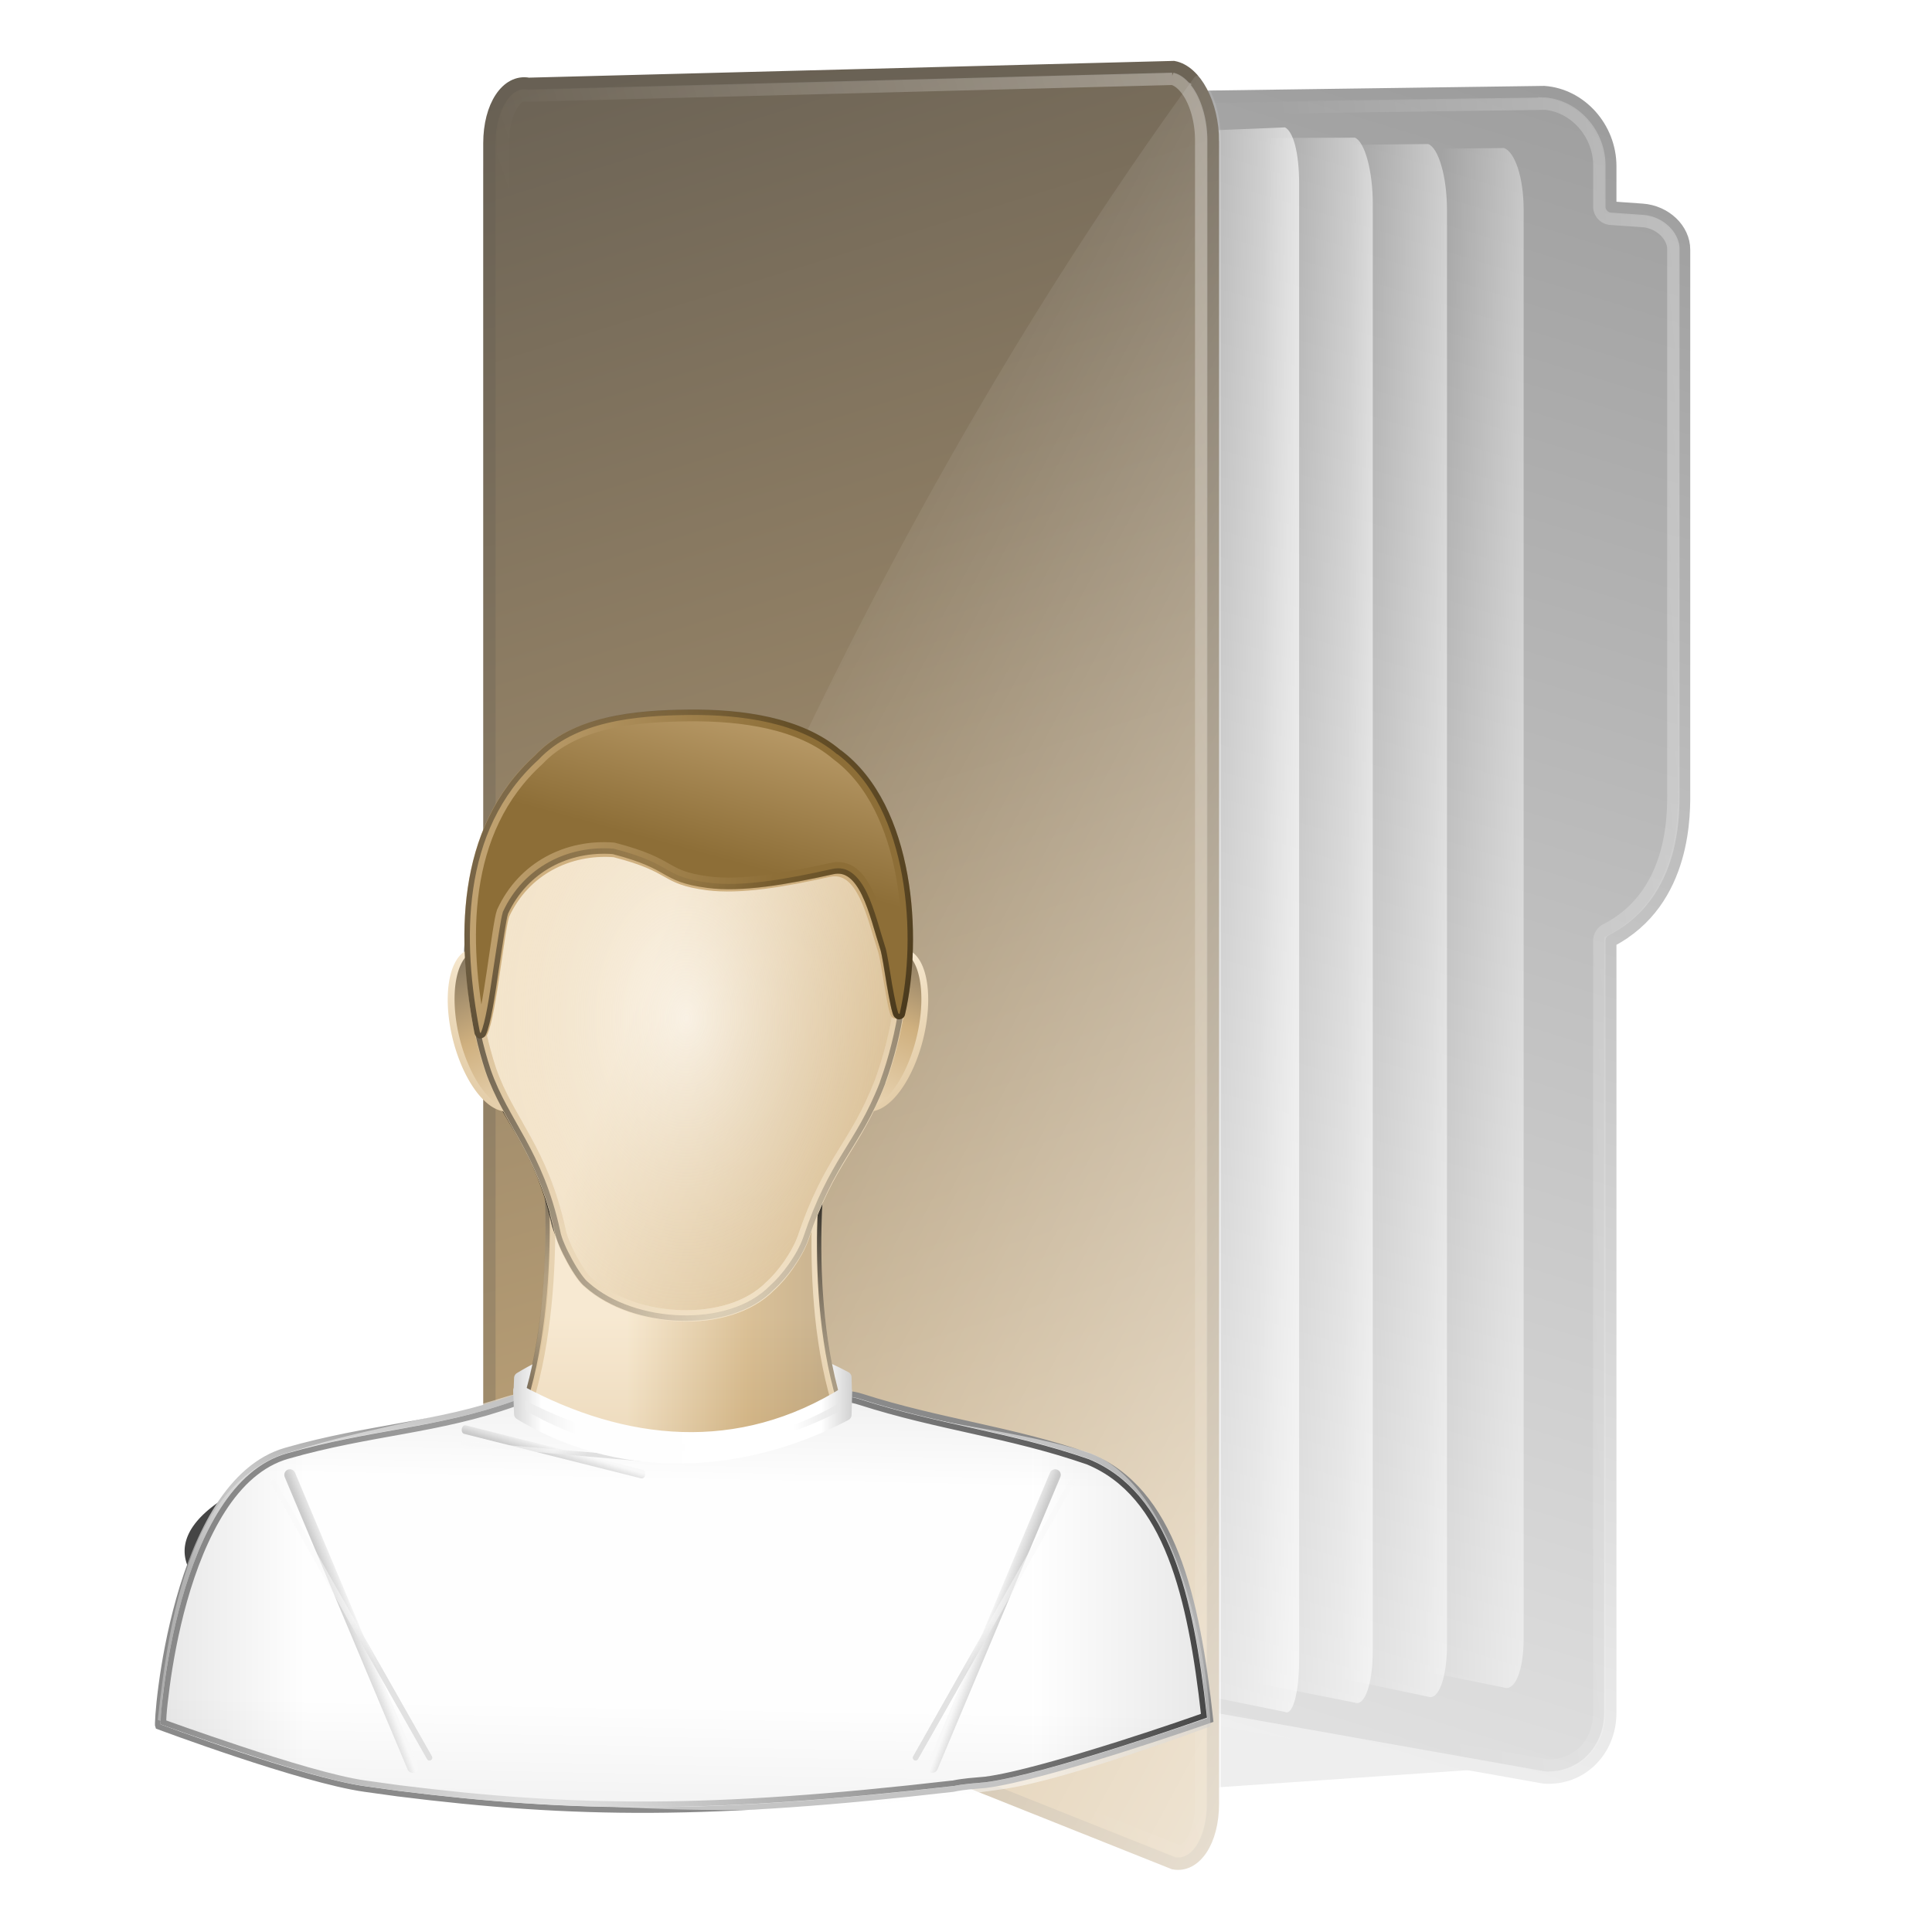 <?xml version="1.0" encoding="UTF-8" standalone="no"?>
<!-- Created with Inkscape (http://www.inkscape.org/) -->
<svg
   xmlns:dc="http://purl.org/dc/elements/1.1/"
   xmlns:cc="http://creativecommons.org/ns#"
   xmlns:rdf="http://www.w3.org/1999/02/22-rdf-syntax-ns#"
   xmlns:svg="http://www.w3.org/2000/svg"
   xmlns="http://www.w3.org/2000/svg"
   xmlns:xlink="http://www.w3.org/1999/xlink"
   xmlns:sodipodi="http://sodipodi.sourceforge.net/DTD/sodipodi-0.dtd"
   xmlns:inkscape="http://www.inkscape.org/namespaces/inkscape"
   version="1.0"
   width="128"
   height="128"
   id="svg2"
   sodipodi:version="0.32"
   inkscape:version="0.46"
   sodipodi:docname="user-home.svg"
   inkscape:output_extension="org.inkscape.output.svg.inkscape"
   inkscape:export-filename="D:\Projekte\cream\art\creamlooks-icontheme\icons\scalable\places\bitmap.png"
   inkscape:export-xdpi="90"
   inkscape:export-ydpi="90">
  <sodipodi:namedview
     inkscape:window-height="838"
     inkscape:window-width="1440"
     inkscape:pageshadow="2"
     inkscape:pageopacity="0.0"
     guidetolerance="10.0"
     gridtolerance="10.0"
     objecttolerance="10.0"
     borderopacity="1.0"
     bordercolor="#666666"
     pagecolor="#ffffff"
     id="base"
     showgrid="false"
     inkscape:zoom="1.8203125"
     inkscape:cx="20.332713"
     inkscape:cy="13.380726"
     inkscape:window-x="-8"
     inkscape:window-y="-8"
     inkscape:current-layer="svg2"
     showguides="true"
     inkscape:guide-bbox="true"
     inkscape:showpageshadow="false"
     inkscape:window-maximized="0" />
  <defs
     id="defs4">
    <linearGradient
       inkscape:collect="always"
       id="linearGradient3227">
      <stop
         style="stop-color:#ffffff;stop-opacity:1;"
         offset="0"
         id="stop3229" />
      <stop
         style="stop-color:#ffffff;stop-opacity:0;"
         offset="1"
         id="stop3231" />
    </linearGradient>
    <linearGradient
       inkscape:collect="always"
       id="linearGradient3213">
      <stop
         style="stop-color:#ffffff;stop-opacity:1;"
         offset="0"
         id="stop3215" />
      <stop
         style="stop-color:#ffffff;stop-opacity:0;"
         offset="1"
         id="stop3217" />
    </linearGradient>
    <linearGradient
       id="linearGradient3216">
      <stop
         id="stop3218"
         offset="0"
         style="stop-color:#454545;stop-opacity:1;" />
      <stop
         id="stop3220"
         offset="1"
         style="stop-color:#cfb07f;stop-opacity:1;" />
    </linearGradient>
    <linearGradient
       inkscape:collect="always"
       id="linearGradient4852">
      <stop
         style="stop-color:#ffffff;stop-opacity:1;"
         offset="0"
         id="stop4854" />
      <stop
         style="stop-color:#ffffff;stop-opacity:0;"
         offset="1"
         id="stop4856" />
    </linearGradient>
    <linearGradient
       inkscape:collect="always"
       id="linearGradient4844">
      <stop
         style="stop-color:#ffffff;stop-opacity:1;"
         offset="0"
         id="stop4846" />
      <stop
         style="stop-color:#ffffff;stop-opacity:0;"
         offset="1"
         id="stop4848" />
    </linearGradient>
    <linearGradient
       id="linearGradient4704">
      <stop
         id="stop4706"
         offset="0"
         style="stop-color:#787878;stop-opacity:1" />
      <stop
         id="stop4708"
         offset="1"
         style="stop-color:#f0f0f0;stop-opacity:1;" />
    </linearGradient>
    <linearGradient
       inkscape:collect="always"
       id="linearGradient4680">
      <stop
         style="stop-color:#ffffff;stop-opacity:1;"
         offset="0"
         id="stop4682" />
      <stop
         style="stop-color:#ffffff;stop-opacity:0;"
         offset="1"
         id="stop4684" />
    </linearGradient>
    <linearGradient
       id="linearGradient3570">
      <stop
         style="stop-color:#454545;stop-opacity:1;"
         offset="0"
         id="stop3572" />
      <stop
         style="stop-color:#cfb07f;stop-opacity:1;"
         offset="1"
         id="stop3574" />
    </linearGradient>
    <filter
       inkscape:collect="always"
       id="filter3272"
       x="-0.145"
       width="1.289"
       y="-0.103"
       height="1.205">
      <feGaussianBlur
         inkscape:collect="always"
         stdDeviation="4.986"
         id="feGaussianBlur3274" />
    </filter>
    <linearGradient
       inkscape:collect="always"
       xlink:href="#linearGradient3227"
       id="linearGradient3298"
       gradientUnits="userSpaceOnUse"
       x1="286.442"
       y1="-81.68"
       x2="197.33"
       y2="-72.616" />
    <linearGradient
       inkscape:collect="always"
       xlink:href="#linearGradient4680"
       id="linearGradient3312"
       gradientUnits="userSpaceOnUse"
       gradientTransform="matrix(0.933,0,0,1,1.735,-0.009)"
       x1="118.249"
       y1="103.828"
       x2="33.417"
       y2="60.158" />
    <linearGradient
       inkscape:collect="always"
       xlink:href="#linearGradient3213"
       id="linearGradient3314"
       gradientUnits="userSpaceOnUse"
       x1="224.489"
       y1="-100.455"
       x2="155.302"
       y2="-76.283" />
    <linearGradient
       inkscape:collect="always"
       xlink:href="#linearGradient3570"
       id="linearGradient2443"
       gradientUnits="userSpaceOnUse"
       gradientTransform="matrix(0.979,0,0,1.017,6.808,-2.496)"
       x1="25.724"
       y1="-36.316"
       x2="70.092"
       y2="111.858" />
    <linearGradient
       inkscape:collect="always"
       xlink:href="#linearGradient3216"
       id="linearGradient2445"
       gradientUnits="userSpaceOnUse"
       gradientTransform="matrix(1.099,0,0,0.95,5.595,3.132)"
       x1="5.051"
       y1="-50.678"
       x2="56.707"
       y2="169.217" />
    <linearGradient
       inkscape:collect="always"
       xlink:href="#linearGradient4844"
       id="linearGradient2448"
       gradientUnits="userSpaceOnUse"
       gradientTransform="matrix(0.526,0,0,1.025,44.632,-3.509)"
       x1="79.133"
       y1="67.606"
       x2="62.6"
       y2="67.645" />
    <linearGradient
       inkscape:collect="always"
       xlink:href="#linearGradient4844"
       id="linearGradient2451"
       gradientUnits="userSpaceOnUse"
       gradientTransform="matrix(0.665,0,0,1.009,38.553,-2.341)"
       x1="80.665"
       y1="67.131"
       x2="67.541"
       y2="67.013" />
    <linearGradient
       inkscape:collect="always"
       xlink:href="#linearGradient4852"
       id="linearGradient2454"
       gradientUnits="userSpaceOnUse"
       gradientTransform="matrix(0.613,0,0,1.019,42.376,-3.307)"
       x1="89.427"
       y1="60.79"
       x2="76.506"
       y2="60.655" />
    <linearGradient
       inkscape:collect="always"
       xlink:href="#linearGradient4852"
       id="linearGradient2457"
       gradientUnits="userSpaceOnUse"
       gradientTransform="matrix(0.641,0,0,1.018,44.963,-3.619)"
       x1="89.895"
       y1="60.857"
       x2="78.014"
       y2="60.655" />
    <linearGradient
       inkscape:collect="always"
       xlink:href="#linearGradient4704"
       id="linearGradient2461"
       gradientUnits="userSpaceOnUse"
       gradientTransform="matrix(1.176,0,0,1.017,1.679,-2.466)"
       x1="126.292"
       y1="-45.835"
       x2="60.094"
       y2="139.933" />
    <linearGradient
       inkscape:collect="always"
       xlink:href="#linearGradient4704"
       id="linearGradient2463"
       gradientUnits="userSpaceOnUse"
       gradientTransform="matrix(1.099,0,0,0.95,5.595,3.132)"
       x1="146.004"
       y1="-29.416"
       x2="90.78"
       y2="126.548" />
    <filter
       id="filter3881"
       inkscape:collect="always">
      <feGaussianBlur
         id="feGaussianBlur3883"
         stdDeviation="0.578"
         inkscape:collect="always" />
    </filter>
    <filter
       height="1.136"
       y="-0.068"
       width="1.324"
       x="-0.162"
       id="filter3873"
       inkscape:collect="always">
      <feGaussianBlur
         id="feGaussianBlur3875"
         stdDeviation="0.74"
         inkscape:collect="always" />
    </filter>
    <filter
       id="filter4175"
       inkscape:collect="always">
      <feGaussianBlur
         id="feGaussianBlur4177"
         stdDeviation="0.716"
         inkscape:collect="always" />
    </filter>
    <filter
       height="1.166"
       y="-0.083"
       width="1.229"
       x="-0.114"
       id="filter4013"
       inkscape:collect="always">
      <feGaussianBlur
         id="feGaussianBlur4015"
         stdDeviation="1.152"
         inkscape:collect="always" />
    </filter>
    <linearGradient
       id="linearGradient3653">
      <stop
         style="stop-color:#f8ead2;stop-opacity:1;"
         offset="0"
         id="stop3655" />
      <stop
         id="stop3657"
         offset="0.461"
         style="stop-color:#cfb07f;stop-opacity:1;" />
      <stop
         style="stop-color:#454545;stop-opacity:1;"
         offset="1"
         id="stop3659" />
    </linearGradient>
    <linearGradient
       id="linearGradient3734">
      <stop
         style="stop-color:#e8e8e8;stop-opacity:1;"
         offset="0"
         id="stop3738" />
      <stop
         id="stop3740"
         offset="1"
         style="stop-color:#8a8a8a;stop-opacity:1;" />
    </linearGradient>
    <linearGradient
       id="linearGradient3750">
      <stop
         id="stop3752"
         offset="0"
         style="stop-color:#f8f8f8;stop-opacity:1;" />
      <stop
         style="stop-color:#c7c7c7;stop-opacity:1;"
         offset="1"
         id="stop3754" />
    </linearGradient>
    <linearGradient
       id="linearGradient3644">
      <stop
         style="stop-color:#f8ead2;stop-opacity:1;"
         offset="0"
         id="stop3646" />
      <stop
         id="stop3648"
         offset="0.566"
         style="stop-color:#cfb07f;stop-opacity:1;" />
      <stop
         style="stop-color:#454545;stop-opacity:1;"
         offset="1"
         id="stop3650" />
    </linearGradient>
    <linearGradient
       id="linearGradient3737">
      <stop
         id="stop3739"
         offset="0"
         style="stop-color:#f8ead2;stop-opacity:1;" />
      <stop
         style="stop-color:#cfb07f;stop-opacity:1;"
         offset="0.495"
         id="stop3741" />
      <stop
         id="stop3743"
         offset="1"
         style="stop-color:#454545;stop-opacity:1;" />
    </linearGradient>
    <linearGradient
       id="linearGradient3838">
      <stop
         id="stop3840"
         offset="0"
         style="stop-color:#8d6e37;stop-opacity:1;" />
      <stop
         id="stop3842"
         offset="1"
         style="stop-color:#d7b98a;stop-opacity:1;" />
    </linearGradient>
    <linearGradient
       id="linearGradient4089">
      <stop
         style="stop-color:#f8ead2;stop-opacity:1;"
         offset="0"
         id="stop4091" />
      <stop
         id="stop4093"
         offset="0.222"
         style="stop-color:#cfb07f;stop-opacity:1;" />
      <stop
         style="stop-color:#454545;stop-opacity:1;"
         offset="1"
         id="stop4095" />
    </linearGradient>
    <linearGradient
       id="linearGradient4113">
      <stop
         style="stop-color:#f8ead2;stop-opacity:1;"
         offset="0"
         id="stop4115" />
      <stop
         id="stop4117"
         offset="0.447"
         style="stop-color:#cfb07f;stop-opacity:1;" />
      <stop
         style="stop-color:#454545;stop-opacity:1;"
         offset="1"
         id="stop4119" />
    </linearGradient>
    <linearGradient
       id="linearGradient4161">
      <stop
         style="stop-color:#ffffff;stop-opacity:1"
         offset="0"
         id="stop4163" />
      <stop
         id="stop4165"
         offset="0.37"
         style="stop-color:#cfb07f;stop-opacity:0" />
      <stop
         style="stop-color:#454545;stop-opacity:0"
         offset="1"
         id="stop4167" />
    </linearGradient>
    <linearGradient
       id="linearGradient4187">
      <stop
         id="stop4189"
         offset="0"
         style="stop-color:#f8ead2;stop-opacity:1;" />
      <stop
         style="stop-color:#cfb07f;stop-opacity:1;"
         offset="0.636"
         id="stop4191" />
      <stop
         id="stop4193"
         offset="1"
         style="stop-color:#454545;stop-opacity:1;" />
    </linearGradient>
    <linearGradient
       id="linearGradient3789">
      <stop
         style="stop-color:#949494;stop-opacity:1"
         offset="0"
         id="stop3791" />
      <stop
         id="stop3797"
         offset="0.354"
         style="stop-color:#ffffff;stop-opacity:1" />
      <stop
         id="stop3795"
         offset="0.584"
         style="stop-color:#fefefe;stop-opacity:1" />
      <stop
         id="stop3793"
         offset="1"
         style="stop-color:#a6a6a6;stop-opacity:1" />
    </linearGradient>
    <linearGradient
       id="linearGradient3853">
      <stop
         style="stop-color:#b1b1b1;stop-opacity:1;"
         offset="0"
         id="stop3855" />
      <stop
         id="stop3857"
         offset="0.244"
         style="stop-color:#ffffff;stop-opacity:1" />
      <stop
         id="stop3859"
         offset="0.841"
         style="stop-color:#fefefe;stop-opacity:1" />
      <stop
         id="stop3861"
         offset="1"
         style="stop-color:#c0c0c0;stop-opacity:1;" />
    </linearGradient>
    <linearGradient
       id="linearGradient4038">
      <stop
         id="stop4040"
         offset="0"
         style="stop-color:#f8ead2;stop-opacity:1;" />
      <stop
         style="stop-color:#cfb07f;stop-opacity:1;"
         offset="0.554"
         id="stop4042" />
      <stop
         id="stop4044"
         offset="1"
         style="stop-color:#454545;stop-opacity:0" />
    </linearGradient>
    <linearGradient
       id="linearGradient4046">
      <stop
         id="stop4048"
         offset="0"
         style="stop-color:#b1b1b1;stop-opacity:1;" />
      <stop
         style="stop-color:#ffffff;stop-opacity:1"
         offset="0.141"
         id="stop4050" />
      <stop
         style="stop-color:#fefefe;stop-opacity:1"
         offset="0.883"
         id="stop4052" />
      <stop
         style="stop-color:#c0c0c0;stop-opacity:1;"
         offset="1"
         id="stop4054" />
    </linearGradient>
    <linearGradient
       id="linearGradient4056">
      <stop
         id="stop4058"
         offset="0"
         style="stop-color:#b1b1b1;stop-opacity:1;" />
      <stop
         style="stop-color:#ffffff;stop-opacity:1"
         offset="0.27"
         id="stop4060" />
      <stop
         style="stop-color:#fefefe;stop-opacity:1"
         offset="0.695"
         id="stop4062" />
      <stop
         style="stop-color:#c0c0c0;stop-opacity:1;"
         offset="1"
         id="stop4064" />
    </linearGradient>
    <filter
       inkscape:collect="always"
       id="filter4173"
       x="-0.111"
       width="1.222"
       y="-1.023"
       height="3.047">
      <feGaussianBlur
         inkscape:collect="always"
         stdDeviation="3.644"
         id="feGaussianBlur4175" />
    </filter>
    <filter
       inkscape:collect="always"
       id="filter4183"
       x="-0.094"
       width="1.188"
       y="-0.866"
       height="2.731">
      <feGaussianBlur
         inkscape:collect="always"
         stdDeviation="3.082"
         id="feGaussianBlur4185" />
    </filter>
    <radialGradient
       gradientUnits="userSpaceOnUse"
       gradientTransform="matrix(3.388,1.342,-0.492,1.241,-115.317,-103.671)"
       r="16.259"
       fy="75.834"
       fx="63.376"
       cy="75.834"
       cx="63.376"
       id="radialGradient3474"
       xlink:href="#linearGradient3442"
       inkscape:collect="always" />
    <radialGradient
       gradientUnits="userSpaceOnUse"
       gradientTransform="matrix(2.479,0.578,-0.568,2.435,-60.505,-67.244)"
       r="20.007"
       fy="27.202"
       fx="56.528"
       cy="27.202"
       cx="56.528"
       id="radialGradient3462"
       xlink:href="#linearGradient3442"
       inkscape:collect="always" />
    <radialGradient
       gradientUnits="userSpaceOnUse"
       gradientTransform="matrix(1.163,7.456504e-2,-0.275,4.292,-1.993,-172.552)"
       r="19.741"
       fy="52.303"
       fx="71.883"
       cy="52.303"
       cx="71.883"
       id="radialGradient3452"
       xlink:href="#linearGradient3442"
       inkscape:collect="always" />
    <radialGradient
       gradientUnits="userSpaceOnUse"
       gradientTransform="matrix(1.979,0.291,-2.7391053e-2,0.186,36.118,75.759)"
       r="47.194"
       fy="74.764"
       fx="10.661"
       cy="74.764"
       cx="10.661"
       id="radialGradient3410"
       xlink:href="#linearGradient3734"
       inkscape:collect="always" />
    <radialGradient
       gradientUnits="userSpaceOnUse"
       gradientTransform="matrix(1.307,6.1837612e-2,-9.3847604e-2,1.984,-37.433,-145.592)"
       r="46.656"
       fy="134.66"
       fx="77.276"
       cy="134.66"
       cx="77.276"
       id="radialGradient3408"
       xlink:href="#linearGradient3418"
       inkscape:collect="always" />
    <linearGradient
       id="linearGradient3418">
      <stop
         style="stop-color:#f0f0f0;stop-opacity:1;"
         offset="0"
         id="stop3420" />
      <stop
         id="stop3422"
         offset="1"
         style="stop-color:#454545;stop-opacity:1;" />
    </linearGradient>
    <linearGradient
       id="linearGradient3442">
      <stop
         id="stop3444"
         offset="0"
         style="stop-color:#000000;stop-opacity:0;" />
      <stop
         style="stop-color:#000000;stop-opacity:1;"
         offset="1"
         id="stop3446" />
    </linearGradient>
    <linearGradient
       inkscape:collect="always"
       xlink:href="#linearGradient4056"
       id="linearGradient2973"
       gradientUnits="userSpaceOnUse"
       gradientTransform="matrix(-1.957,0,0,-1.876,150.354,232.289)"
       x1="32.991"
       y1="85.37"
       x2="56.247"
       y2="85.37" />
    <linearGradient
       inkscape:collect="always"
       xlink:href="#linearGradient4046"
       id="linearGradient2975"
       gradientUnits="userSpaceOnUse"
       gradientTransform="matrix(1.053,0,0,-0.941,-3.113,156.782)"
       x1="79.635"
       y1="87.337"
       x2="47.726"
       y2="87.337" />
    <linearGradient
       inkscape:collect="always"
       xlink:href="#linearGradient4089"
       id="linearGradient2977"
       gradientUnits="userSpaceOnUse"
       gradientTransform="matrix(1.875,0,0,1.875,-3081.484,410.851)"
       x1="1674.741"
       y1="-180.144"
       x2="1700.671"
       y2="-180.144" />
    <linearGradient
       inkscape:collect="always"
       xlink:href="#linearGradient4187"
       id="linearGradient2979"
       gradientUnits="userSpaceOnUse"
       gradientTransform="matrix(1.875,0,0,1.875,-3081.484,410.851)"
       x1="1700.671"
       y1="-180.144"
       x2="1624.421"
       y2="-163.956" />
    <linearGradient
       inkscape:collect="always"
       xlink:href="#linearGradient4038"
       id="linearGradient2981"
       gradientUnits="userSpaceOnUse"
       gradientTransform="matrix(1.875,0,0,1.875,-3081.484,411.104)"
       x1="1677.12"
       y1="-180.144"
       x2="1677.12"
       y2="-167.216" />
    <linearGradient
       inkscape:collect="always"
       xlink:href="#linearGradient3789"
       id="linearGradient2983"
       gradientUnits="userSpaceOnUse"
       gradientTransform="matrix(-1.862,0,0,1.77,146.195,-60.692)"
       x1="37.797"
       y1="66.945"
       x2="38.756"
       y2="116.063" />
    <linearGradient
       inkscape:collect="always"
       xlink:href="#linearGradient3853"
       id="linearGradient2985"
       gradientUnits="userSpaceOnUse"
       gradientTransform="matrix(1.862,0,0,1.77,-18.619,-60.692)"
       x1="75.309"
       y1="93.608"
       x2="16.806"
       y2="93.608" />
    <linearGradient
       inkscape:collect="always"
       xlink:href="#linearGradient3737"
       id="linearGradient2987"
       gradientUnits="userSpaceOnUse"
       x1="-145.034"
       y1="65.25"
       x2="-152.041"
       y2="53.189" />
    <linearGradient
       inkscape:collect="always"
       xlink:href="#linearGradient3653"
       id="linearGradient2989"
       gradientUnits="userSpaceOnUse"
       x1="-145.034"
       y1="65.25"
       x2="-158.532"
       y2="69.865" />
    <linearGradient
       inkscape:collect="always"
       xlink:href="#linearGradient4113"
       id="linearGradient2991"
       gradientUnits="userSpaceOnUse"
       x1="-145.034"
       y1="65.25"
       x2="-151.934"
       y2="53.406" />
    <linearGradient
       inkscape:collect="always"
       xlink:href="#linearGradient3653"
       id="linearGradient2993"
       gradientUnits="userSpaceOnUse"
       x1="-145.034"
       y1="65.25"
       x2="-158.532"
       y2="69.865" />
    <linearGradient
       inkscape:collect="always"
       xlink:href="#linearGradient3644"
       id="linearGradient2995"
       gradientUnits="userSpaceOnUse"
       gradientTransform="matrix(1.735,0,0,1.792,-2553.871,380.736)"
       x1="1507.073"
       y1="-189.308"
       x2="1538.763"
       y2="-177" />
    <linearGradient
       inkscape:collect="always"
       xlink:href="#linearGradient3644"
       id="linearGradient2997"
       gradientUnits="userSpaceOnUse"
       gradientTransform="matrix(1.735,0,0,1.792,-2553.871,380.736)"
       x1="1513.09"
       y1="-168.151"
       x2="1492.793"
       y2="-222.876" />
    <radialGradient
       inkscape:collect="always"
       xlink:href="#linearGradient4161"
       id="radialGradient2999"
       gradientUnits="userSpaceOnUse"
       gradientTransform="matrix(6.048,4.3364518e-6,-6.0574025e-6,9.016,-9060.909,1715.626)"
       cx="1508.75"
       cy="-185.086"
       fx="1508.75"
       fy="-185.086"
       r="11.686" />
    <linearGradient
       inkscape:collect="always"
       xlink:href="#linearGradient3644"
       id="linearGradient3001"
       gradientUnits="userSpaceOnUse"
       gradientTransform="matrix(1.735,0,0,1.792,-2553.871,380.736)"
       x1="1513.09"
       y1="-168.151"
       x2="1492.793"
       y2="-222.876" />
    <linearGradient
       inkscape:collect="always"
       xlink:href="#linearGradient3838"
       id="linearGradient3003"
       gradientUnits="userSpaceOnUse"
       gradientTransform="matrix(1.626,0,0,1.626,285.287,-50.115)"
       x1="-131.253"
       y1="51.73"
       x2="-127.643"
       y2="38.489" />
    <linearGradient
       inkscape:collect="always"
       xlink:href="#linearGradient3838"
       id="linearGradient3005"
       gradientUnits="userSpaceOnUse"
       gradientTransform="matrix(0.901,0,0,0.901,6.293,6.144)"
       x1="72.241"
       y1="35.769"
       x2="30.387"
       y2="30.944" />
    <linearGradient
       inkscape:collect="always"
       xlink:href="#linearGradient3750"
       id="linearGradient3007"
       gradientUnits="userSpaceOnUse"
       x1="33.917"
       y1="105.547"
       x2="32.557"
       y2="105.956" />
    <linearGradient
       inkscape:collect="always"
       xlink:href="#linearGradient3750"
       id="linearGradient3009"
       gradientUnits="userSpaceOnUse"
       x1="31.82"
       y1="100.726"
       x2="32.557"
       y2="105.956" />
    <linearGradient
       inkscape:collect="always"
       xlink:href="#linearGradient3750"
       id="linearGradient3011"
       gradientUnits="userSpaceOnUse"
       x1="33.917"
       y1="105.547"
       x2="32.557"
       y2="105.956" />
    <linearGradient
       inkscape:collect="always"
       xlink:href="#linearGradient3750"
       id="linearGradient3013"
       gradientUnits="userSpaceOnUse"
       x1="31.82"
       y1="100.726"
       x2="32.557"
       y2="105.956" />
    <linearGradient
       inkscape:collect="always"
       xlink:href="#linearGradient3750"
       id="linearGradient3015"
       gradientUnits="userSpaceOnUse"
       x1="33.917"
       y1="105.547"
       x2="32.557"
       y2="105.956" />
    <linearGradient
       inkscape:collect="always"
       xlink:href="#linearGradient3750"
       id="linearGradient3017"
       gradientUnits="userSpaceOnUse"
       x1="31.82"
       y1="100.726"
       x2="32.557"
       y2="105.956" />
    <linearGradient
       inkscape:collect="always"
       xlink:href="#linearGradient4056"
       id="linearGradient3019"
       gradientUnits="userSpaceOnUse"
       gradientTransform="matrix(-1.957,0,0,1.876,150.354,-71.126)"
       x1="32.991"
       y1="85.37"
       x2="56.247"
       y2="85.37" />
    <linearGradient
       inkscape:collect="always"
       xlink:href="#linearGradient4046"
       id="linearGradient3021"
       gradientUnits="userSpaceOnUse"
       gradientTransform="matrix(1.053,0,0,0.941,-3.113,4.381)"
       x1="79.635"
       y1="87.337"
       x2="47.726"
       y2="87.337" />
  </defs>
  <rect
     style="opacity:0.7;fill:#ffffff;fill-opacity:1;fill-rule:nonzero;stroke:none;stroke-width:0.3;stroke-linejoin:miter;marker:none;marker-start:none;marker-mid:none;marker-end:none;stroke-miterlimit:4;stroke-dasharray:none;stroke-dashoffset:0;stroke-opacity:1;visibility:visible;display:inline;overflow:visible;enable-background:accumulate"
     id="rect3326"
     y="7.214"
     x="71.964"
     ry="0"
     rx="2.452"
     height="0"
     width="0.714" />
  <path
     style="opacity:0.3;fill:#454545;fill-opacity:1;stroke:none;filter:url(#filter3272)"
     d="M 95.688,3.469 27.25,4.438 C 24.712,4.258 22.656,6.231 22.656,8.906 l 0,94.469 c 0,0.932 0.257,1.746 0.688,2.438 -0.001,0.021 0,0.042 0,0.062 0.021,0.009 0.041,0.022 0.062,0.031 0.817,1.237 2.232,2.011 3.844,2.125 l -0.9,2.612 c 23.278,10.489 39.065,11.883 39.065,11.883 0.679,0 1.219,-0.571 1.219,-1.25 L 98.875,119.062 c 0.848,-0.812 1.375,-1.989 1.375,-3.344 l 0,-53.438 c 5.346,-2.755 5.125,-9.104 5.125,-10.469 l 0,-37.438 c 0,-1.415 -1.305,-2.637 -2.906,-2.75 l -2.219,-0.156 0,-2.844 c 0,-2.675 -2.025,-4.977 -4.562,-5.156 z"
     id="path3266"
     sodipodi:nodetypes="ccccsscccccccccccccc"
     transform="matrix(0.957,0,0,0.957,10.776,2.776)" />
  <path
     style="fill:url(#linearGradient2461);fill-opacity:1;stroke:url(#linearGradient2463);stroke-width:0.818;stroke-miterlimit:4;stroke-opacity:1;stroke-dasharray:none"
     d="m 111.574,16.539 c 0,-1.354 -1.236,-2.533 -2.768,-2.641 l -2.121,-0.15 0,-2.732 c 0,-2.559 -1.958,-4.745 -4.385,-4.916 L 36.838,7.008 C 34.41,6.837 32.452,8.746 32.452,11.305 l 0,90.36 c 0,2.559 1.958,4.3 4.385,4.471 l 65.463,11.627 c 2.428,0.171 4.385,-1.738 4.385,-4.297 l 0,-51.114 c 5.114,-2.636 4.889,-8.706 4.889,-10.011 l 0,-35.802 z"
     id="path2788"
     sodipodi:nodetypes="cccccccccccccc" />
  <path
     d="m 209.938,-131.781 -68.344,0.938 a 0.845,0.845 0 0 1 -0.062,0 c -2.064,-0.146 -3.688,1.414 -3.688,3.656 l 0,94.438 c 0,2.242 1.647,3.691 3.812,3.844 a 0.845,0.845 0 0 1 0.094,0 l 68.312,12.156 0.094,0 c 2.017,0.09 3.594,-1.45 3.594,-3.656 l 0,-53.438 a 0.845,0.845 0 0 1 0.469,-0.75 c 4.868,-2.509 4.656,-8.263 4.656,-9.719 l 0,-37.406 c 0,-0.895 -0.929,-1.853 -2.125,-1.938 l -2.219,-0.156 a 0.845,0.845 0 0 1 -0.781,-0.844 l 0,-2.844 c 0,-2.22 -1.708,-4.103 -3.75,-4.281 -0.02,-0.002 -0.042,0.001 -0.062,0 z"
     id="path3225"
     style="fill:none;stroke:url(#linearGradient3298);stroke-width:0.855;stroke-miterlimit:4;stroke-opacity:1;stroke-dasharray:none"
     inkscape:original="M 210 -132.625 L 141.59375 -131.6875 C 139.05597 -131.86664 137 -129.86264 137 -127.1875 L 137 -32.75 C 137 -30.074875 139.05597 -28.241657 141.59375 -28.0625 L 210 -15.90625 C 212.53778 -15.727101 214.59375 -17.731124 214.59375 -20.40625 L 214.59375 -73.84375 C 219.93967 -76.59897 219.71875 -82.947677 219.71875 -84.3125 L 219.71875 -121.71875 C 219.71875 -123.13369 218.41349 -124.38699 216.8125 -124.5 L 214.59375 -124.65625 L 214.59375 -127.5 C 214.59375 -130.17512 212.53777 -132.44588 210 -132.625 z "
     inkscape:radius="-0.84477741"
     sodipodi:type="inkscape:offset"
     transform="matrix(0.957,0,0,0.957,-98.599,132.983)" />
  <path
     style="opacity:0.55;fill:url(#linearGradient2457);fill-opacity:1;stroke:none"
     d="m 100.945,13.908 c 0,-2.16 -0.58,-3.847 -1.304,-4.101 l -21.999,0.217 c -0.724,-0.253 -0.763,-0.605 -0.763,1.555 l 0,88.904 c 0,2.16 -2.572,6.055 -1.849,6.309 l 24.611,5.013 c 0.724,0.253 1.304,-1.1 1.304,-3.26 l 0,-94.636 z"
     id="path4864"
     sodipodi:nodetypes="ccccccccc" />
  <path
     sodipodi:nodetypes="ccccccccc"
     id="path4840"
     d="m 95.866,13.895 c 0,-2.162 -0.554,-4.099 -1.246,-4.352 L 73.371,9.754 C 72.679,9.501 72.872,9.744 72.872,11.906 l 0,88.997 c 0,2.162 -2.58,6.284 -1.889,6.537 l 23.638,4.971 c 0.691,0.254 1.246,-1.276 1.246,-3.438 l 0,-95.078 z"
     style="opacity:0.6;fill:url(#linearGradient2454);fill-opacity:1;stroke:none" />
  <path
     style="opacity:0.65;fill:url(#linearGradient2451);fill-opacity:1;stroke:none"
     d="m 90.951,13.513 c 0,-2.175 -0.529,-4.129 -1.188,-4.392 L 69.693,9.193 c -0.66,-0.263 -0.681,0.089 -0.681,2.264 l 0,89.521 c 0,2.175 -1.576,7.246 -0.917,7.509 l 21.667,4.317 c 0.66,0.263 1.188,-1.269 1.188,-3.444 l 0,-95.846 z"
     id="path4842"
     sodipodi:nodetypes="ccccccccc" />
  <path
     sodipodi:nodetypes="ccccccccs"
     id="path4860"
     d="m 86.072,12.209 c 0,-2.209 -0.418,-3.503 -0.94,-3.77 L 69.352,9.085 C 68.83,8.818 68.721,8.294 68.721,10.503 l 0,90.906 c 0,2.209 -1.815,8.148 -1.293,8.415 l 17.704,3.594 c 0.522,0.267 0.94,-1.289 0.94,-3.498 l 0,-97.712 z"
     style="opacity:0.65;fill:url(#linearGradient2448);fill-opacity:1;stroke:none" />
  <path
     style="fill:url(#linearGradient2443);fill-opacity:1;stroke:url(#linearGradient2445);stroke-width:0.818;stroke-miterlimit:4;stroke-opacity:1;stroke-dasharray:none"
     d="m 80.357,9.346 c 0,-2.452 -1.155,-4.633 -2.596,-4.902 L 35.021,5.554 C 33.579,5.285 32.424,7.035 32.424,9.487 l 0,92.009 c 0,2.452 1.155,4.633 2.596,4.902 l 42.74,17.051 c 1.441,0.269 2.596,-1.481 2.596,-3.933 l 0,-110.17 z"
     id="rect2781"
     sodipodi:nodetypes="ccccccccc" />
  <path
     sodipodi:type="inkscape:offset"
     inkscape:radius="0.27681571"
     inkscape:original="M 67.40625 7.65625 C 45.880415 40.803225 33.211418 78.276048 26.25 104.5 C 26.353508 104.89101 26.470336 105.26349 26.625 105.59375 C 27.041098 106.48223 27.64022 107.10359 28.34375 107.28125 L 28.34375 107.3125 L 65.90625 124.0625 C 65.925605 124.0653 65.949393 124.0653 65.96875 124.0625 C 66.699944 124.21519 67.371936 123.78296 67.8125 123.03125 C 68.253062 122.27953 68.46875 121.20952 68.46875 119.96875 L 68.46875 11.625 C 68.468749 10.38422 68.241398 9.2201511 67.8125 8.3125 C 67.698597 8.0714608 67.545576 7.8573675 67.40625 7.65625 z "
     style="fill:url(#linearGradient3312);fill-opacity:1;stroke:none"
     id="path4804"
     d="M 67.344,7.375 A 0.277,0.277 0 0 0 67.188,7.5 C 45.637,40.685 32.935,78.196 25.969,104.438 a 0.277,0.277 0 0 0 0,0.031 0.277,0.277 0 0 0 0,0.094 c 0.106,0.399 0.24,0.802 0.406,1.156 0.41,0.875 1.008,1.53 1.75,1.781 0.009,0.003 0.022,-0.003 0.031,0 a 0.277,0.277 0 0 0 0,0.031 c 0.009,0.003 0.022,-0.003 0.031,0 a 0.277,0.277 0 0 0 0.031,0.031 l 37.562,16.75 a 0.277,0.277 0 0 0 0.094,0.031 c 0.013,0.002 0.02,-9.3e-4 0.031,0 0.035,0.003 0.055,0.006 0.094,0 0.829,0.124 1.601,-0.4 2.062,-1.188 0.479,-0.817 0.688,-1.915 0.688,-3.188 L 68.75,11.625 C 68.75,10.35 68.514,9.144 68.062,8.188 67.935,7.917 67.763,7.699 67.625,7.5 a 0.277,0.277 0 0 0 -0.062,-0.062 0.277,0.277 0 0 0 -0.125,-0.062 0.277,0.277 0 0 0 -0.094,0 z"
     transform="matrix(1.138,0,0,1.017,2.65,-2.475)" />
  <path
     d="m 184.188,-133.5 -44.469,1.156 a 0.877,0.877 0 0 1 -0.188,0 c -0.372,-0.069 -0.667,0.041 -1.031,0.594 -0.364,0.553 -0.656,1.513 -0.656,2.656 l 0,96.188 c 0,1.143 0.275,2.222 0.688,3 0.413,0.778 0.938,1.18 1.312,1.25 A 0.877,0.877 0 0 1 140,-28.594 l 44.5,17.75 c 0.378,0.07 0.669,-0.05 1.031,-0.594 0.362,-0.544 0.656,-1.482 0.656,-2.625 l 0,-115.188 c 0,-1.143 -0.275,-2.222 -0.688,-3 -0.413,-0.778 -0.938,-1.18 -1.312,-1.25 z"
     id="path2441"
     style="opacity:0.5;fill:none;stroke:url(#linearGradient3314);stroke-width:0.855;stroke-miterlimit:4;stroke-opacity:1;stroke-dasharray:none"
     inkscape:original="M 184.34375 -134.375 L 139.6875 -133.21875 C 138.18096 -133.4997 136.96875 -131.657 136.96875 -129.09375 L 136.96875 -32.90625 C 136.96874 -30.343017 138.18096 -28.062227 139.6875 -27.78125 L 184.34375 -9.96875 C 185.8503 -9.6877717 187.0625 -11.499268 187.0625 -14.0625 L 187.0625 -129.25 C 187.0625 -131.81323 185.8503 -134.09404 184.34375 -134.375 z "
     inkscape:radius="-0.87720889"
     sodipodi:type="inkscape:offset"
     transform="matrix(0.957,0,0,0.957,-98.599,132.983)" />
  <path
     sodipodi:type="arc"
     style="fill:#454545;fill-opacity:1;fill-rule:evenodd;stroke:none;filter:url(#filter4173)"
     id="path3395"
     sodipodi:cx="48.750916"
     sodipodi:cy="115.95794"
     sodipodi:rx="39.428032"
     sodipodi:ry="4.2729888"
     d="m 88.179,115.958 a 39.428,4.273 0 1 1 -78.856,0 39.428,4.273 0 1 1 78.856,0 z"
     transform="matrix(0.78,0,0,2.023,4.959,-131.818)" />
  <path
     transform="matrix(0.78,0,0,1.316,4.959,-39.35)"
     d="m 88.179,115.958 a 39.428,4.273 0 1 1 -78.856,0 39.428,4.273 0 1 1 78.856,0 z"
     sodipodi:ry="4.2729888"
     sodipodi:rx="39.428032"
     sodipodi:cy="115.95794"
     sodipodi:cx="48.750916"
     id="path4177"
     style="fill:#454545;fill-opacity:1;fill-rule:evenodd;stroke:none;filter:url(#filter4183)"
     sodipodi:type="arc" />
  <g
     id="g2916"
     inkscape:label="Layer 1"
     transform="matrix(0.724,0,0,0.724,-1.021,36.117)">
    <g
       id="g2918">
      <g
         transform="translate(-3.788,-12.888)"
         id="g2920">
        <g
           id="g2922"
           transform="matrix(1.026,0,0,1.026,2.353,8.078)">
          <path
             sodipodi:nodetypes="ccccc"
             id="path2924"
             d="M 78.252,80.941 C 68.671,74.916 58.432,76.012 49.07,81.064 C 49.07,81.064 49.15,78.981 49.15,78.981 C 58.972,73.061 70.08,74.611 78.197,78.914 C 78.197,78.914 78.252,80.941 78.252,80.941 L 78.252,80.941 z"
             style="fill:url(#linearGradient2973);fill-opacity:1;stroke:url(#linearGradient2975);stroke-width:1.055;stroke-linecap:round;stroke-linejoin:round;stroke-miterlimit:4;stroke-dasharray:none;stroke-opacity:1" />
          <path
             sodipodi:nodetypes="ccccc"
             id="path2926"
             d="M 47.796,86.071 C 53.218,76.44 51.645,59.985 51.645,59.985 C 59.993,61.716 68.017,61.184 75.946,59.985 C 75.946,59.985 73.954,76.344 79.416,86.06 L 47.796,86.071 L 47.796,86.071 z"
             style="fill:url(#linearGradient2977);fill-opacity:1;stroke:url(#linearGradient2979);stroke-width:0.885;stroke-linecap:butt;stroke-linejoin:miter;stroke-miterlimit:4;stroke-dasharray:none;stroke-opacity:1" />
          <path
             d="M 51.594,59.75 C 51.572,59.757 51.55,59.768 51.531,59.781 C 51.492,59.803 51.46,59.836 51.438,59.875 C 51.421,59.904 51.41,59.936 51.406,59.969 C 51.404,59.989 51.404,60.011 51.406,60.031 C 51.406,60.031 51.79,64.113 51.5,69.406 C 51.21,74.699 50.239,81.183 47.562,85.938 C 47.535,85.985 47.524,86.04 47.531,86.094 C 47.535,86.127 47.546,86.159 47.562,86.188 C 47.585,86.227 47.617,86.259 47.656,86.281 C 47.685,86.298 47.717,86.309 47.75,86.312 C 47.76,86.313 47.771,86.313 47.781,86.312 L 79.406,86.312 C 79.427,86.315 79.448,86.315 79.469,86.312 C 79.491,86.305 79.512,86.295 79.531,86.281 C 79.556,86.264 79.577,86.243 79.594,86.219 C 79.605,86.209 79.616,86.199 79.625,86.188 C 79.642,86.159 79.652,86.127 79.656,86.094 C 79.657,86.05 79.646,86.007 79.625,85.969 C 79.626,85.958 79.626,85.948 79.625,85.938 C 76.929,81.142 76.059,74.656 75.875,69.375 C 75.691,64.094 76.188,60.031 76.188,60.031 C 76.19,60.011 76.19,59.989 76.188,59.969 C 76.184,59.936 76.173,59.904 76.156,59.875 C 76.134,59.836 76.102,59.803 76.062,59.781 C 76.043,59.768 76.022,59.757 76,59.75 C 75.969,59.744 75.937,59.744 75.906,59.75 C 67.991,60.947 60.026,61.473 51.719,59.75 C 51.678,59.739 51.635,59.739 51.594,59.75 z"
             id="path3470"
             style="fill:none;fill-opacity:1;stroke:url(#radialGradient3474);stroke-width:0.39;stroke-linecap:butt;stroke-linejoin:miter;stroke-miterlimit:4;stroke-dasharray:none;stroke-opacity:1"
             inkscape:original="M 51.65625 60 C 51.65625 60 53.203473 76.430961 47.78125 86.0625 L 79.40625 86.0625 C 73.944465 76.346719 75.937497 60.000001 75.9375 60 C 68.008578 61.198895 60.003728 61.731442 51.65625 60 z "
             inkscape:radius="0.24618"
             sodipodi:type="inkscape:offset" />
          <path
             style="opacity:0.3;fill:url(#linearGradient2981);fill-opacity:1;stroke:none"
             d="M 47.796,86.324 C 53.218,76.692 51.645,60.238 51.645,60.238 C 59.993,61.969 68.017,61.436 75.946,60.238 C 75.946,60.238 73.954,76.597 79.416,86.312 L 47.796,86.324 L 47.796,86.324 z"
             id="path2929"
             sodipodi:nodetypes="ccccc" />
          <path
             style="fill:url(#linearGradient2983);fill-opacity:1;stroke:url(#radialGradient3410);stroke-width:0.5;stroke-linecap:butt;stroke-linejoin:miter;stroke-miterlimit:4;stroke-dasharray:none;stroke-opacity:1"
             d="M 78.326,80.406 C 78.695,80.379 79.125,80.461 79.638,80.625 C 86.656,82.874 92.877,83.49 99.951,85.938 C 107.37,88.961 109.543,98.499 110.732,109.472 C 110.732,109.472 96.129,114.611 90.674,115.286 C 89.671,115.379 88.746,115.421 87.799,115.63 C 66.269,118.109 53.993,118.012 38.247,116.038 C 38.247,116.038 35.31,115.631 35.31,115.631 C 29.676,114.845 16.857,110.042 16.857,110.042 C 16.676,109.698 18.245,88.316 28.263,85.438 C 35.757,83.285 41.767,83.2 48.513,80.781 C 50.333,80.129 50.445,81.04 53.013,82.469 C 57.377,84.897 70.303,85.614 74.857,82.5 C 76.518,81.364 77.217,80.489 78.326,80.406 L 78.326,80.406 z"
             id="path2931"
             sodipodi:nodetypes="cscccccccssssc" />
          <path
             sodipodi:nodetypes="cscccccccssssc"
             id="path2933"
             d="M 49.25,80.406 C 48.88,80.379 48.45,80.461 47.938,80.625 C 40.92,82.874 34.699,83.49 27.625,85.938 C 20.206,88.961 18.033,98.499 16.844,109.472 C 16.844,109.472 31.447,114.611 36.902,115.286 C 37.905,115.379 38.83,115.421 39.777,115.63 C 61.307,118.109 73.583,118.012 89.329,116.038 C 89.329,116.038 92.266,115.631 92.266,115.631 C 97.9,114.845 110.719,110.042 110.719,110.042 C 110.9,109.698 109.331,88.316 99.312,85.438 C 91.818,83.285 85.809,83.2 79.062,80.781 C 77.243,80.129 77.13,81.04 74.562,82.469 C 70.198,84.897 57.272,85.614 52.719,82.5 C 51.058,81.364 50.359,80.489 49.25,80.406 z"
             style="opacity:0.5;fill:url(#linearGradient2985);fill-opacity:1;stroke:none" />
          <path
             sodipodi:type="inkscape:offset"
             inkscape:radius="0.038263313"
             inkscape:original="M -135.9375 42.9375 C -138.85734 42.965776 -141.76384 43.953819 -143.75 46.0625 C -148.69768 50.548387 -148.74362 57.309755 -147.03125 62.53125 C -146.0305 65.406406 -144.11495 66.959436 -143.125 71.5 C -142.99297 72.26419 -142.03163 74.076046 -141.53125 74.4375 C -138.98499 76.692924 -133.73514 77.004197 -131.375 74.59375 C -130.71792 74.012081 -129.88869 72.881365 -129.53125 71.90625 C -128.04154 67.466499 -126.63614 66.814365 -125.21875 63.15625 C -123.31697 57.918424 -122.93917 50.087884 -128.0625 45.5625 C -130.08557 43.830057 -133.01766 42.909224 -135.9375 42.9375 z "
             style="opacity:0.75;fill:none;stroke:#000000;stroke-width:1;stroke-linecap:butt;stroke-linejoin:miter;stroke-miterlimit:4;stroke-dasharray:none;stroke-opacity:1;filter:url(#filter4013)"
             id="path2935"
             d="M -136.5,42.906 C -139.241,43.046 -141.911,44.046 -143.781,46.031 C -148.743,50.53 -148.778,57.3 -147.062,62.531 C -146.058,65.417 -144.144,66.968 -143.156,71.5 C -143.088,71.892 -142.821,72.529 -142.5,73.125 C -142.34,73.423 -142.164,73.734 -142,73.969 C -141.836,74.203 -141.695,74.373 -141.562,74.469 C -140.28,75.605 -138.308,76.254 -136.375,76.312 C -134.442,76.371 -132.534,75.841 -131.344,74.625 C -130.68,74.038 -129.861,72.89 -129.5,71.906 C -128.756,69.689 -128.027,68.425 -127.312,67.25 C -126.598,66.075 -125.897,64.989 -125.188,63.156 C -124.235,60.532 -123.66,57.279 -123.969,54.094 C -124.278,50.909 -125.461,47.801 -128.031,45.531 C -130.063,43.791 -133.009,42.878 -135.938,42.906 C -136.121,42.908 -136.317,42.897 -136.5,42.906 z"
             transform="matrix(1.569,0,0,1.52,277.282,-43.824)" />
          <path
             transform="matrix(-3.088,-0.442,-0.355,1.57,-355.11,-111.754)"
             d="M -147.23,59.941 A 1.073,4.546 0 1 1 -149.376,59.941 A 1.073,4.546 0 1 1 -147.23,59.941 z"
             sodipodi:ry="4.5456862"
             sodipodi:rx="1.0732871"
             sodipodi:cy="59.940971"
             sodipodi:cx="-148.30302"
             id="path2937"
             style="fill:url(#linearGradient2987);fill-opacity:1;stroke:url(#linearGradient2989);stroke-width:0.196;stroke-linecap:round;stroke-linejoin:round;stroke-miterlimit:4;stroke-dasharray:none;stroke-opacity:1"
             sodipodi:type="arc" />
          <path
             sodipodi:type="arc"
             style="fill:url(#linearGradient2991);fill-opacity:1;stroke:url(#linearGradient2993);stroke-width:0.196;stroke-linecap:round;stroke-linejoin:round;stroke-miterlimit:4;stroke-dasharray:none;stroke-opacity:1"
             id="path2939"
             sodipodi:cx="-148.30302"
             sodipodi:cy="59.940971"
             sodipodi:rx="1.0732871"
             sodipodi:ry="4.5456862"
             d="M -147.23,59.941 A 1.073,4.546 0 1 1 -149.376,59.941 A 1.073,4.546 0 1 1 -147.23,59.941 z"
             transform="matrix(3.088,-0.442,0.355,1.57,483.377,-111.754)" />
          <path
             style="fill:url(#linearGradient2995);fill-opacity:1;stroke:url(#linearGradient2997);stroke-width:1.013;stroke-linecap:butt;stroke-linejoin:miter;stroke-miterlimit:4;stroke-dasharray:none;stroke-opacity:1"
             d="M 51.748,25.242 C 43.858,32.396 43.8,43.174 46.531,51.501 C 48.127,56.087 51.149,58.597 52.728,65.839 C 52.939,67.057 54.475,69.927 55.273,70.504 C 59.334,74.101 67.716,74.608 71.48,70.764 C 72.528,69.836 73.83,68.046 74.4,66.491 C 76.776,59.41 79.035,58.37 81.295,52.536 C 84.328,44.183 84.938,31.679 76.768,24.462 C 70.315,18.936 58.083,18.517 51.748,25.242 L 51.748,25.242 L 51.748,25.242 L 51.748,25.242 z"
             id="path2941"
             sodipodi:nodetypes="cccccccccccc" />
          <path
             sodipodi:nodetypes="cccccccccccc"
             id="path2943"
             d="M 51.748,25.242 C 43.858,32.396 43.8,43.174 46.531,51.501 C 48.127,56.087 51.149,58.597 52.728,65.839 C 52.939,67.057 54.475,69.927 55.273,70.504 C 59.334,74.101 67.716,74.608 71.48,70.764 C 72.528,69.836 73.83,68.046 74.4,66.491 C 76.776,59.41 79.035,58.37 81.295,52.536 C 84.328,44.183 84.938,31.679 76.768,24.462 C 70.315,18.936 58.083,18.517 51.748,25.242 L 51.748,25.242 L 51.748,25.242 L 51.748,25.242 z"
             style="opacity:0.52;fill:url(#radialGradient2999);fill-opacity:1;stroke:url(#linearGradient3001);stroke-width:1.013;stroke-linecap:butt;stroke-linejoin:miter;stroke-miterlimit:4;stroke-dasharray:none;stroke-opacity:1" />
          <path
             transform="matrix(0.923,0,0,0.917,4.816,4.18)"
             sodipodi:nodetypes="cccccsssccc"
             style="fill:none;stroke:#cfb07f;stroke-width:0.8;stroke-linecap:round;stroke-linejoin:round;stroke-miterlimit:4;stroke-dasharray:none;stroke-opacity:1;filter:url(#filter4175)"
             d="M 64.307,17.908 C 59.255,17.957 53.475,18.462 50.038,22.111 C 42.61,28.846 42.836,39.38 44.515,47.976 C 45.315,46.282 46.179,37.703 46.614,36.544 C 48.58,32.254 52.803,30.172 57.149,30.51 C 63.078,32.041 61.679,33.131 66.128,33.721 C 69.284,34.14 73.5,33.409 77.873,32.432 C 81.024,31.728 81.955,36.718 83.013,39.966 C 83.341,40.973 83.958,45.965 84.269,46.184 C 85.946,38.954 85.194,26.712 78.363,21.625 C 74.862,18.627 69.36,17.859 64.307,17.908 L 64.307,17.908 z"
             id="path2945" />
          <path
             d="M 64.219,20.031 C 59.513,20.077 54.811,21.678 51.594,25.094 C 43.622,32.321 43.564,43.181 46.312,51.562 C 47.929,56.206 50.931,58.712 52.5,65.906 C 52.616,66.577 53.072,67.579 53.594,68.531 C 53.854,69.007 54.138,69.466 54.406,69.844 C 54.664,70.207 54.892,70.479 55.125,70.656 C 55.136,70.666 55.146,70.678 55.156,70.688 C 57.239,72.515 60.371,73.531 63.469,73.625 C 66.582,73.72 69.682,72.89 71.625,70.906 C 72.708,69.947 74.036,68.17 74.625,66.562 C 75.807,63.039 76.926,61.03 78.062,59.156 C 79.199,57.282 80.363,55.561 81.5,52.625 C 81.501,52.615 81.501,52.604 81.5,52.594 C 83.027,48.389 83.924,43.172 83.438,38.062 C 82.951,32.953 81.072,27.965 76.938,24.312 C 73.661,21.507 68.924,19.986 64.219,20.031 z"
             id="path3448"
             style="opacity:0.5;fill:none;fill-opacity:1;stroke:url(#radialGradient3452);stroke-width:0.487;stroke-linecap:butt;stroke-linejoin:miter;stroke-miterlimit:4;stroke-dasharray:none;stroke-opacity:1"
             inkscape:original="M 64.21875 20.25 C 59.562291 20.295093 54.917466 21.887151 51.75 25.25 C 43.859611 32.403937 43.800422 43.172942 46.53125 51.5 C 48.127211 56.085199 51.140012 58.602618 52.71875 65.84375 C 52.929307 67.062452 54.483262 69.923565 55.28125 70.5 C 59.341935 74.096867 67.704884 74.594097 71.46875 70.75 C 72.516638 69.822376 73.836218 68.05508 74.40625 66.5 C 76.781987 59.419639 79.020845 58.365083 81.28125 52.53125 C 84.314143 44.178147 84.951757 31.685673 76.78125 24.46875 C 73.554938 21.705912 68.875209 20.204907 64.21875 20.25 z "
             inkscape:radius="0.22115374"
             sodipodi:type="inkscape:offset" />
          <path
             id="path2948"
             d="M 64.215,19.886 C 59.466,19.932 54.034,20.406 50.804,23.836 C 43.824,30.165 44.035,40.065 45.614,48.143 C 46.366,46.552 47.178,38.489 47.586,37.399 C 49.434,33.368 53.403,31.412 57.487,31.729 C 63.059,33.168 61.745,34.192 65.925,34.747 C 68.892,35.14 72.854,34.454 76.964,33.535 C 79.925,32.874 80.8,37.563 81.794,40.616 C 82.103,41.562 82.682,46.254 82.974,46.459 C 84.55,39.665 83.844,28.16 77.424,23.379 C 74.134,20.561 68.963,19.84 64.215,19.886 L 64.215,19.886 z"
             style="fill:url(#linearGradient3003);fill-opacity:1;stroke:url(#linearGradient3005);stroke-width:1.033;stroke-linecap:round;stroke-linejoin:round;stroke-miterlimit:4;stroke-dasharray:none;stroke-opacity:1"
             sodipodi:nodetypes="cccccsssccc" />
          <g
             id="g2950"
             style="opacity:0.95">
            <path
               transform="matrix(0.998,-7.044777e-2,7.044777e-2,0.998,-4.744,2.366)"
               id="path2952"
               d="M 36.365,114.11 L 27.274,87.341"
               style="fill:none;stroke:url(#linearGradient3007);stroke-width:1;stroke-linecap:round;stroke-linejoin:round;stroke-miterlimit:4;stroke-dasharray:none;stroke-opacity:1;filter:url(#filter3873)" />
            <path
               style="opacity:0.75;fill:none;stroke:url(#linearGradient3009);stroke-width:0.5;stroke-linecap:round;stroke-linejoin:round;stroke-miterlimit:4;stroke-dasharray:none;stroke-opacity:1;filter:url(#filter3881)"
               d="M 36.365,114.11 L 27.274,87.341"
               id="path2954"
               transform="matrix(0.982,-0.187,0.187,0.982,-15.97,7.584)" />
          </g>
          <g
             style="opacity:0.95"
             id="g2956"
             transform="matrix(-1,0,0,1,125.511,0)">
            <path
               style="fill:none;stroke:url(#linearGradient3011);stroke-width:1;stroke-linecap:round;stroke-linejoin:round;stroke-miterlimit:4;stroke-dasharray:none;stroke-opacity:1;filter:url(#filter3873)"
               d="M 36.365,114.11 L 27.274,87.341"
               id="path2958"
               transform="matrix(0.998,-7.044777e-2,7.044777e-2,0.998,-4.744,2.366)" />
            <path
               transform="matrix(0.982,-0.187,0.187,0.982,-15.97,7.584)"
               id="path2960"
               d="M 36.365,114.11 L 27.274,87.341"
               style="opacity:0.75;fill:none;stroke:url(#linearGradient3013);stroke-width:0.5;stroke-linecap:round;stroke-linejoin:round;stroke-miterlimit:4;stroke-dasharray:none;stroke-opacity:1;filter:url(#filter3881)" />
          </g>
          <g
             style="opacity:0.95"
             id="g2962"
             transform="matrix(0.35,-0.649,0.459,0.425,-5.994,64.917)">
            <path
               style="fill:none;stroke:url(#linearGradient3015);stroke-width:1;stroke-linecap:round;stroke-linejoin:round;stroke-miterlimit:4;stroke-dasharray:none;stroke-opacity:1;filter:url(#filter3873)"
               d="M 36.365,114.11 L 27.274,87.341"
               id="path2964"
               transform="matrix(0.998,-7.044777e-2,7.044777e-2,0.998,-4.744,2.366)" />
            <path
               transform="matrix(0.982,-0.187,0.187,0.982,-15.97,7.584)"
               id="path2966"
               d="M 36.365,114.11 L 27.274,87.341"
               style="opacity:0.75;fill:none;stroke:url(#linearGradient3017);stroke-width:0.5;stroke-linecap:round;stroke-linejoin:round;stroke-miterlimit:4;stroke-dasharray:none;stroke-opacity:1;filter:url(#filter3881)" />
          </g>
          <path
             sodipodi:type="inkscape:offset"
             inkscape:radius="-0.51377302"
             inkscape:original="M 78.3125 80.40625 C 77.203511 80.489464 76.504654 81.364028 74.84375 82.5 C 70.290234 85.614309 57.364193 84.897446 53 82.46875 C 50.432217 81.039753 50.319279 80.128963 48.5 80.78125 C 41.753623 83.200129 35.74408 83.28464 28.25 85.4375 C 18.23133 88.315587 16.66268 109.68699 16.84375 110.03125 C 16.84375 110.03125 29.678641 114.83913 35.3125 115.625 L 38.25 116.03125 C 53.995463 118.0061 66.282448 118.10438 87.8125 115.625 C 88.759631 115.41629 89.683991 115.37385 90.6875 115.28125 C 96.14207 114.60597 110.71875 109.46875 110.71875 109.46875 C 109.52964 98.496081 107.35662 88.961492 99.9375 85.9375 C 92.863318 83.48972 86.642362 82.874397 79.625 80.625 C 79.112141 80.4606 78.682163 80.37851 78.3125 80.40625 z "
             style="fill:none;stroke:url(#radialGradient3408);stroke-width:0.5;stroke-linecap:butt;stroke-linejoin:miter;stroke-miterlimit:4;stroke-dasharray:none;stroke-opacity:1"
             id="path2968"
             d="M 78.344,80.906 C 77.915,80.938 77.585,81.119 77.094,81.469 C 76.602,81.819 75.978,82.354 75.125,82.938 C 72.646,84.633 68.245,85.157 63.844,85.062 C 59.443,84.968 55.102,84.215 52.75,82.906 C 51.428,82.171 50.714,81.56 50.219,81.281 C 49.724,81.002 49.522,80.951 48.688,81.25 C 41.853,83.7 35.834,83.804 28.406,85.938 C 26.06,86.611 24.168,88.37 22.656,90.719 C 21.145,93.067 20.021,95.971 19.219,98.812 C 18.417,101.654 17.932,104.422 17.656,106.5 C 17.518,107.539 17.419,108.42 17.375,109.031 C 17.355,109.31 17.348,109.526 17.344,109.688 C 17.613,109.788 20.397,110.792 24.125,112.031 C 28.028,113.328 32.647,114.745 35.375,115.125 L 38.312,115.531 C 54.011,117.5 66.224,117.594 87.688,115.125 C 87.709,115.12 87.729,115.129 87.75,115.125 C 88.728,114.916 89.657,114.871 90.625,114.781 C 93.25,114.456 98.277,112.991 102.594,111.625 C 106.692,110.328 109.814,109.214 110.156,109.094 C 109.566,103.798 108.732,98.848 107.188,94.906 C 105.605,90.867 103.309,87.891 99.781,86.438 C 92.77,84.011 86.544,83.393 79.469,81.125 C 78.988,80.971 78.608,80.886 78.344,80.906 z" />
          <path
             style="fill:url(#linearGradient3019);fill-opacity:1;stroke:url(#linearGradient3021);stroke-width:1.055;stroke-linecap:round;stroke-linejoin:round;stroke-miterlimit:4;stroke-dasharray:none;stroke-opacity:1"
             d="M 78.252,80.221 C 68.671,86.247 58.432,85.151 49.07,80.099 C 49.07,80.099 49.15,82.181 49.15,82.181 C 58.972,88.102 70.08,86.552 78.197,82.249 C 78.197,82.249 78.252,80.221 78.252,80.221 L 78.252,80.221 z"
             id="path2970"
             sodipodi:nodetypes="ccccc" />
          <path
             d="M 64.219,19.594 C 59.453,19.64 53.952,20.124 50.625,23.656 C 43.553,30.085 43.759,40.11 45.344,48.219 C 45.353,48.23 45.364,48.24 45.375,48.25 C 45.402,48.34 45.472,48.411 45.562,48.438 C 45.627,48.45 45.693,48.438 45.75,48.406 C 45.804,48.379 45.848,48.335 45.875,48.281 C 46.093,47.819 46.28,47.004 46.469,46 C 46.658,44.996 46.826,43.802 47,42.625 C 47.174,41.448 47.355,40.306 47.5,39.375 C 47.642,38.459 47.77,37.74 47.844,37.531 C 47.845,37.528 47.843,37.503 47.844,37.5 C 49.643,33.602 53.476,31.704 57.438,32 C 57.448,32.001 57.458,31.999 57.469,32 C 60.205,32.71 61.206,33.305 62.094,33.812 C 62.986,34.322 63.79,34.75 65.906,35.031 C 68.947,35.435 72.913,34.733 77.031,33.812 C 77.701,33.663 78.198,33.802 78.656,34.156 C 79.115,34.51 79.531,35.097 79.875,35.812 C 80.563,37.244 81.028,39.175 81.531,40.719 C 81.595,40.916 81.679,41.396 81.781,41.969 C 81.884,42.542 81.983,43.216 82.094,43.875 C 82.205,44.534 82.335,45.165 82.438,45.656 C 82.489,45.902 82.545,46.118 82.594,46.281 C 82.618,46.363 82.628,46.436 82.656,46.5 C 82.685,46.564 82.702,46.61 82.812,46.688 C 82.822,46.699 82.833,46.709 82.844,46.719 C 82.914,46.749 82.993,46.749 83.062,46.719 C 83.153,46.692 83.223,46.622 83.25,46.531 C 84.048,43.092 84.254,38.494 83.469,34.125 C 82.685,29.764 80.905,25.61 77.625,23.156 C 77.619,23.151 77.6,23.162 77.594,23.156 C 74.212,20.275 68.988,19.548 64.219,19.594 z"
             id="path3458"
             style="fill:none;fill-opacity:1;stroke:url(#radialGradient3462);stroke-width:0.487;stroke-linecap:round;stroke-linejoin:round;stroke-miterlimit:4;stroke-dasharray:none;stroke-opacity:1"
             inkscape:original="M 64.21875 19.875 C 59.47027 19.920989 54.04257 20.414447 50.8125 23.84375 C 43.831673 30.173027 44.04628 40.078167 45.625 48.15625 C 46.37636 46.564718 47.185362 38.495275 47.59375 37.40625 C 49.441495 33.374702 53.416028 31.401592 57.5 31.71875 C 63.072235 33.157921 61.756823 34.195354 65.9375 34.75 C 68.90397 35.143556 72.858642 34.449522 76.96875 33.53125 C 79.930019 32.86965 80.786517 37.571913 81.78125 40.625 C 82.089532 41.571212 82.676733 46.263339 82.96875 46.46875 C 84.544794 39.67446 83.857512 28.156411 77.4375 23.375 C 74.147416 20.557565 68.96721 19.829015 64.21875 19.875 z "
             inkscape:radius="0.27695069"
             sodipodi:type="inkscape:offset" />
        </g>
      </g>
    </g>
  </g>
</svg>
